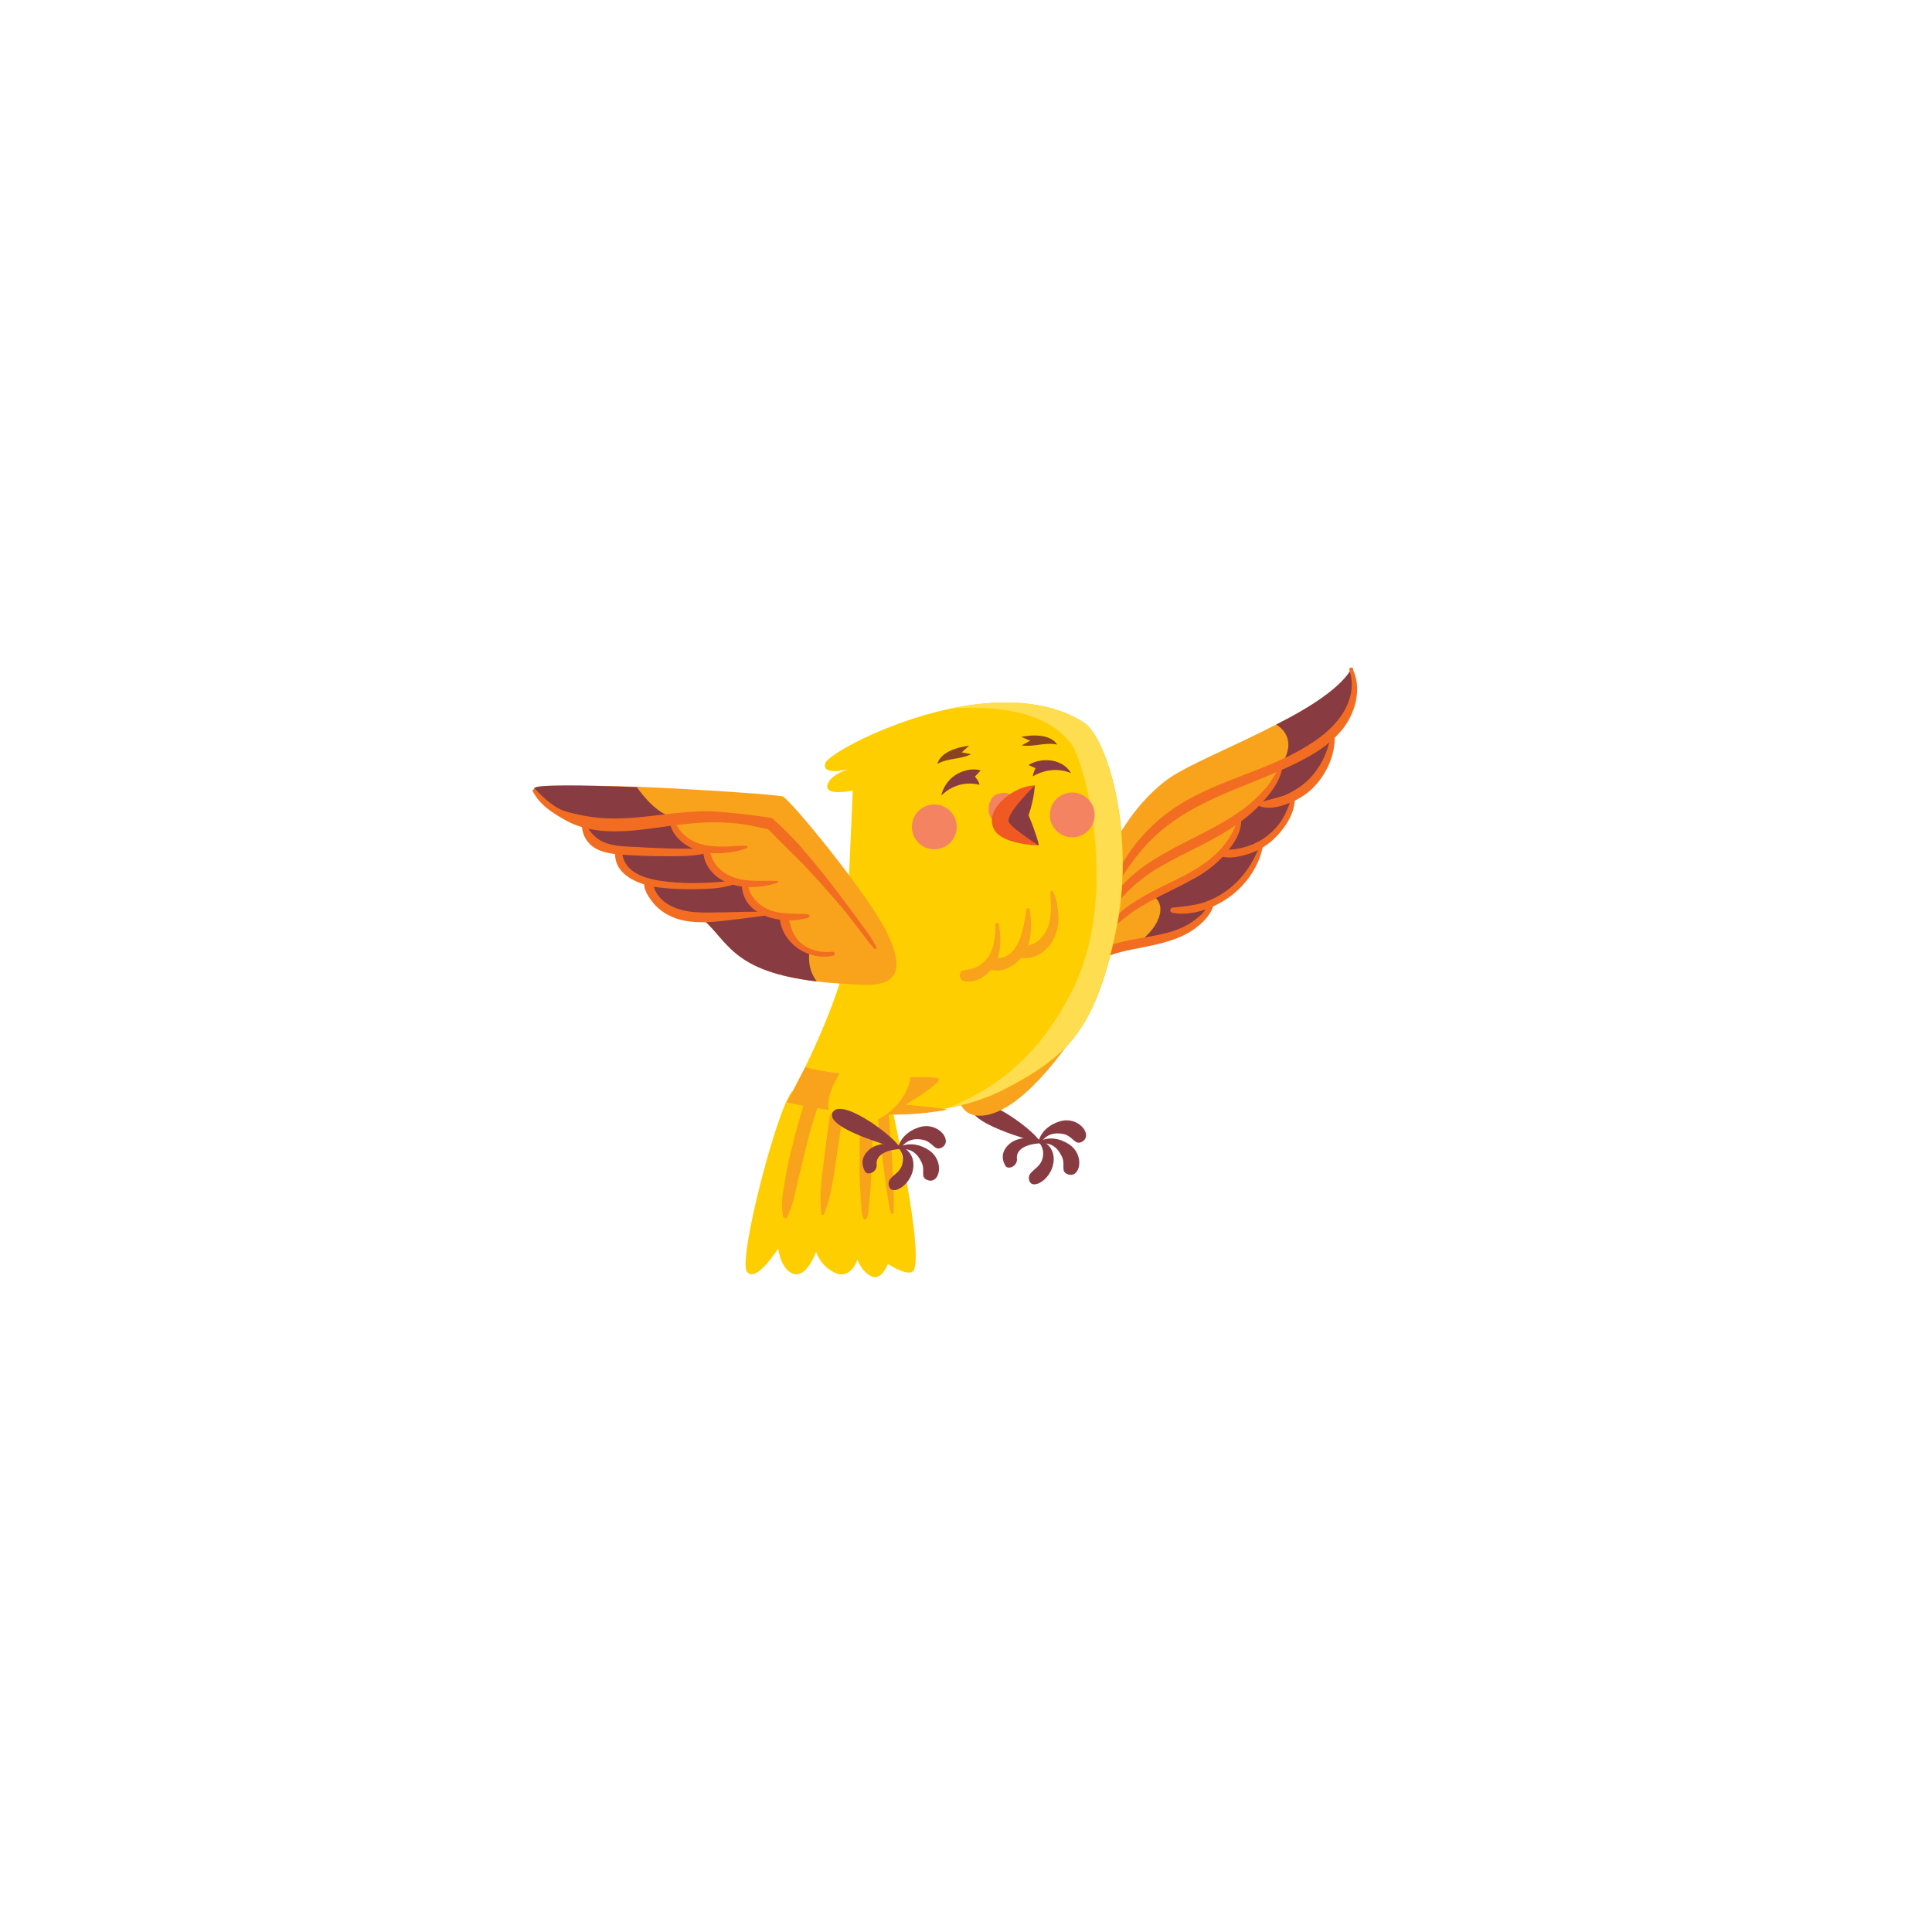 <?xml version="1.0" encoding="utf-8"?>
<!-- Generator: Adobe Illustrator 22.1.0, SVG Export Plug-In . SVG Version: 6.00 Build 0)  -->
<svg version="1.1" id="OBJECTS" xmlns="http://www.w3.org/2000/svg" xmlns:xlink="http://www.w3.org/1999/xlink" x="0px" y="0px"
	 viewBox="0 0 500 500" style="enable-background:new 0 0 500 500;" xml:space="preserve">
<style type="text/css">
	.st0{fill:#FFCE01;}
	.st1{fill:#F9A21B;}
	.st2{fill:#893B42;}
	.st3{fill:#F26D21;}
	.st4{fill:#FFDD51;}
	.st5{fill:#F48361;}
	.st6{fill:#F05922;}
	.st7{fill:#89441F;}
</style>
<g>
	<g>
		<path class="st0" d="M230.2,283.6c0,0,9.9,43.8,5.8,45.6c-1.9,0.8-6.2-2.1-6.2-2.1s-1.7,4.5-4.3,3.2c-2.6-1.3-3.6-4.3-3.6-4.3
			s-1.7,5.3-5.8,3.4c-4-1.9-4.9-5.5-4.9-5.5s-2.3,6.8-5.8,5.8c-3.4-1.1-4-6.6-4-6.6s-5.8,9.2-8.1,6c-2.3-3.2,7.5-41.1,11.5-46.4
			C214.9,275.1,230.2,283.6,230.2,283.6z"/>
		<path class="st1" d="M203.1,305.9c0.5-3.1,1.1-6.1,1.9-9.1c0.7-2.9,1.5-5.9,2.4-8.8c0.9-3,1.8-6.2,3.1-9c0.8-1.8,3.6-0.5,3.1,1.3
			c-0.8,2.9-1.9,5.8-2.8,8.7c-0.9,2.9-1.7,5.8-2.4,8.8c-0.7,2.9-1.4,5.7-2.1,8.6c-0.7,2.9-1.2,6-2.6,8.6c-0.2,0.4-0.9,0.3-1-0.1
			C202,311.8,202.6,308.8,203.1,305.9z"/>
		<path class="st1" d="M213.4,299.1c0.3-2.6,0.6-5.1,1-7.6c0.2-1.3,0.3-2.6,0.5-3.9c0.2-1.2,0.1-2.6,0.8-3.7
			c0.7-1.1,2.3-0.9,2.7,0.3c0.4,1.2,0,2.6-0.2,3.8c-0.2,1.3-0.4,2.6-0.6,3.9c-0.4,2.5-0.7,5.1-1.1,7.6c-0.8,4.9-1.3,10.2-3.3,14.8
			c-0.1,0.2-0.5,0.2-0.6-0.1C211.9,309.2,212.8,304,213.4,299.1z"/>
		<path class="st1" d="M222.5,301.2c0-5-0.1-10,0.3-15c0.2-2,3-2,3.1,0c0.2,5-0.2,10-0.3,15c-0.1,2.5-0.2,5-0.4,7.5
			c-0.1,1.1-0.2,2.2-0.3,3.3c-0.1,1.1-0.1,2.4-0.7,3.4c-0.2,0.3-0.5,0.3-0.7,0c-0.5-1-0.5-2.1-0.6-3.2c-0.1-1.2-0.2-2.3-0.2-3.5
			C222.5,306.2,222.4,303.7,222.5,301.2z"/>
		<path class="st1" d="M229.6,285c0.4,2.4,0.5,4.9,0.7,7.3c0.2,2.3,0.4,4.6,0.5,7c0.3,4.8,0.6,9.6,0.5,14.4c0,0.5-0.7,0.6-0.8,0.1
			c-1-4.6-1.5-9.4-2.1-14c-0.3-2.3-0.6-4.6-0.8-7c-0.3-2.5-0.7-5-0.7-7.5C226.8,283.9,229.3,283.4,229.6,285z"/>
	</g>
	<g>
		<path class="st2" d="M252.5,285.7c-0.6,0.3-5.7,3.7,16.4,10.1C270.7,295.1,256.5,283.7,252.5,285.7z"/>
		<path class="st1" d="M278.4,267.3c-0.1,0-12.1,19.2-23.1,21.3c-6.2,1-7.2-3.2-8.1-7.4c-0.9-4.3,11.2-17.8,12-18.7
			C260,261.6,278.4,267.3,278.4,267.3z"/>
		<path class="st2" d="M267.8,294.6c0,0,5,0.8,4.9,5.5c-0.1,4.8-5.4,8.1-6.3,5.5c-0.9-2.5,2.7-2.9,3.4-5.8
			C270.7,296.5,267.8,294.6,267.8,294.6z"/>
		<path class="st2" d="M268.9,295.8c-0.3-0.5,3.4-2.5,7.7,0.3c4.4,2.8,2.9,9.3-0.5,7.7c-1.7-0.8-0.2-2.5-1.4-4.7
			C272.5,294.7,269.2,296.3,268.9,295.8z"/>
		<path class="st2" d="M269,295.9c-0.6-0.1,0.3-4.2,5.3-5.7c5-1.5,8.9,3.9,5.5,5.4c-1.7,0.7-2.1-1.5-4.5-2.1
			C270.5,292.5,269.6,296,269,295.9z"/>
		<path class="st2" d="M269,295.9c0,0-6.4,0.2-5.8,4.2c-0.1,2-2.5,2.6-3,1.6c-0.6-1-1.6-3.4,1.1-5.7
			C264,293.6,269.5,294.6,269,295.9z"/>
	</g>
	<g>
		<path class="st1" d="M282.2,250.4c5.1-5.2,9.1-6.3,13.1-6.9c2-0.3,3.9-0.5,6-1c6.3-1.5,9.6-2.8,12.9-9.3c4-0.3,8.3-4.8,12.6-14.1
			c3.8-2,5.8-5.8,8.6-12.9c5.8-2.8,7.3-6,10.1-17.1c5-3.5,6-9.1,4.5-16.4c-2.8,5.2-10.8,10.3-19.7,14.8
			c-11.2,5.8-23.8,10.8-28.7,14.6c-8.8,6.8-13.4,16.4-13.9,17.9C287.7,220.1,284.7,227.9,282.2,250.4z"/>
		<path class="st2" d="M295.3,243.5c2-0.3,3.9-0.5,6-1c6.3-1.5,9.6-2.8,12.9-9.3c4-0.3,8.3-4.8,12.6-14.1c3.8-2,5.8-5.8,8.6-12.9
			c5.8-2.8,7.3-6,10.1-17.1c5-3.5,6-9.1,4.5-16.4c-2.8,5.2-10.8,10.3-19.7,14.8c2.2,1.4,5.3,4.8,0.9,11c-1.3,4.4-3.6,9.2-10.6,13.4
			c-2,6.6-3.3,10.2-12.8,15.2c-6.9,3.7-9.1,5-9.1,5s2.6,1.5,1.2,5.4C299.1,239.8,297.4,241.6,295.3,243.5z"/>
		<path class="st3" d="M287.2,230.8c0.5-1.3,1.1-2.6,1.7-3.9c0.5-1.3,1.1-2.6,1.8-3.8c1.4-2.4,3.1-4.7,4.9-6.7
			c3.9-4.4,8.6-7.9,13.8-10.5c10.5-5.4,22.6-7.9,32.2-15.1c5.5-4.1,9.9-10.4,7.6-17.5c-0.1-0.4,0.5-0.8,0.8-0.3
			c2.6,5.1,0.8,11.6-2.7,15.9c-3.8,4.6-9.3,7.5-14.6,9.9c-11.2,5.1-23.3,8.4-32.7,16.6c-2.5,2.2-4.7,4.6-6.6,7.2
			c-1,1.3-1.9,2.6-2.8,4c-1,1.5-1.6,3.1-2.3,4.7C288,231.7,287,231.3,287.2,230.8z"/>
		<path class="st3" d="M326.1,207.7c2.1-0.8,4.3-1.1,6.4-1.9c2.1-0.9,4.2-2.2,5.8-3.7c3.5-3.3,5.3-7.4,6.2-12
			c0.1-0.5,0.9-0.4,0.9,0.1c0.3,5-2.1,10.2-5.6,13.7c-1.8,1.8-4,3.1-6.3,4c-2.3,0.9-5,1.6-7.4,0.8
			C325.7,208.5,325.7,207.9,326.1,207.7z"/>
		<path class="st3" d="M316.1,220.2c1-0.3,2.1-0.3,3.1-0.4c1-0.1,2-0.3,3-0.6c2.1-0.6,4.2-1.6,5.9-3c1.6-1.3,3-2.8,4-4.6
			c1-1.7,1.6-3.6,2.4-5.5c0.1-0.3,0.6-0.1,0.6,0.2c0.2,4.3-3,8.8-6.2,11.5c-1.8,1.5-3.8,2.6-6.1,3.3c-2.1,0.6-4.9,1.3-7,0.4
			C315.3,221.2,315.6,220.4,316.1,220.2z"/>
		<path class="st3" d="M303.5,234.9c2.6-0.3,5.1-0.5,7.6-1.2c2.5-0.8,4.9-2,7-3.7c4-3.1,6.7-7.5,8.3-12.2c0.1-0.4,0.7-0.2,0.6,0.2
			c-0.7,5.3-3.9,10.3-8.1,13.6c-4.1,3.2-10.3,5.7-15.6,4.6C302.6,235.9,302.8,234.9,303.5,234.9z"/>
		<path class="st3" d="M282.5,247.4c4.6-3.9,11.4-4.2,17-5.4c2.9-0.6,5.8-1.4,8.4-3c1.1-0.7,2.1-1.5,3.1-2.4c1-1,1.5-2.2,2.4-3.2
			c0.2-0.3,0.7-0.1,0.7,0.3c-0.2,2.4-2.4,4.7-4.2,6.1c-2.2,1.8-4.9,3-7.6,3.8c-3.1,1-6.4,1.5-9.7,2.2c-1.6,0.3-3.1,0.7-4.6,1.2
			c-1.6,0.5-3,1.3-4.5,2C282.7,249.3,281.6,248.1,282.5,247.4z"/>
		<path class="st3" d="M287.1,233.7c7.9-13.5,25.2-16.2,36.5-25.8c1.5-1.3,2.9-2.7,4.2-4.2c1.3-1.6,2.2-3.4,3.4-5.1
			c0.2-0.3,0.7-0.1,0.6,0.3c-0.5,3.2-2.9,6.3-5,8.6c-2.3,2.6-5.2,4.9-8.1,6.8c-6.7,4.4-14.3,7.2-21,11.6c-3.5,2.4-6.7,5.3-9.2,8.7
			C288,235.4,286.5,234.7,287.1,233.7z"/>
		<path class="st3" d="M287.9,238.5c1.9-2.9,5.3-4.9,8.2-6.6c3.3-1.9,6.7-3.4,10-5.1c3.3-1.7,6.5-3.7,9.1-6.3
			c1.2-1.2,2.3-2.6,3.2-4.1c0.9-1.4,1.4-3,2.1-4.5c0.2-0.4,0.7-0.2,0.7,0.2c0.2,3.2-2,6.5-4,8.8c-2.4,2.8-5.4,5-8.6,6.7
			c-3.4,1.9-7,3.5-10.5,5.4c-1.6,0.9-3.2,1.8-4.7,2.8c-1.6,1.1-3.1,2.4-4.6,3.6C288.3,239.9,287.5,239.1,287.9,238.5z"/>
	</g>
	<g>
		<path class="st0" d="M203.8,284.9c13.4,2.9,28.3,4.4,41.5,1.9c5.2-1,10.2-2.6,14.7-4.9c15.9-8.3,23.2-14.9,28.7-40.3
			c5.5-25.5-2.1-50.8-8.3-54.7c-9.7-6.1-22.6-6-34.5-3.5c-16.9,3.6-31.7,12-32.3,14.1c-1,3.3,5.3,1.7,6,1.5c-0.6,0.2-5,1.7-5.5,4.3
			c-0.5,2.8,6.6,1.3,6.6,1.3l-2,45.1c0,0-2.4,10.2-10.2,26.2C207.1,278.7,205.5,281.7,203.8,284.9z"/>
		<path class="st1" d="M263.9,244.8c3.2,0.4,5.8-1.5,7.1-4.4c0.7-1.5,0.9-3.2,1-4.8c0.1-1.6-0.3-3.3-0.1-4.9c0-0.2,0.4-0.2,0.5-0.1
			c1.1,1.7,1.3,4.2,1.5,6.2c0.1,2-0.2,4-1,5.8c-1.6,3.6-5.4,6.1-9.3,5.2C261.9,247.3,262.2,244.6,263.9,244.8z"/>
		<path class="st1" d="M256.1,248c1.5-0.1,2.8,0.2,4.2-0.5c1.3-0.6,2.2-1.7,2.9-2.9c1.6-2.9,1.9-6,2.4-9.2c0.1-0.5,0.9-0.5,0.9,0
			c0.6,3.9,0.6,8.4-1.7,11.8c-1.9,2.8-6.5,5.5-9.6,3C254.3,249.4,255.1,248,256.1,248z"/>
		<path class="st1" d="M249.4,251.1c1.2-0.2,2.4-0.3,3.5-0.9c1.1-0.6,2.1-1.5,2.8-2.5c1.7-2.5,1.9-5.5,1.9-8.4
			c0-0.5,0.8-0.7,0.9-0.1c0.6,3.4,0.7,7.1-1,10.3c-1.5,2.7-4.8,5.2-8.1,4.4C248.1,253.5,248,251.4,249.4,251.1z"/>
		<path class="st1" d="M203.6,285.3c13.4,2.9,28.3,4.4,41.5,1.9c-0.9-0.5-10.8-1.3-10.8-1.3s8.6-5,8.7-6.6
			c0.1-1.4-18.7,0.9-34.6-3.1C206.9,279.1,205.4,282.1,203.6,285.3z"/>
		<path class="st4" d="M245.2,286.8c5.2-1,10.2-2.6,14.7-4.9c15.9-8.3,23.2-14.9,28.7-40.3c5.5-25.5-2.1-50.8-8.3-54.7
			c-9.7-6.1-22.6-6-34.5-3.5c9.5-0.7,25.4-0.3,32,10c4.5,8.9,11.1,41-0.5,63.3C267.9,275.2,256,282.3,245.2,286.8z"/>
	</g>
	<g>
		<g>
			<path class="st5" d="M261.4,205.5c0,0-2-0.8-3.9,0.3c-1.8,1.2-2.3,4.8-0.6,6.4C259.3,210,261.4,205.5,261.4,205.5z"/>
			<path class="st2" d="M267.8,203.3c0,0-0.1,3.3-1.6,7.7c1.6,3.8,2.8,7.6,2.6,7.8c-6-2.3-10.7-5.3-10.6-7.3
				C258.2,209.5,267.1,203,267.8,203.3z"/>
			<path class="st6" d="M267.8,203.3c0,0-7,6.7-6.8,9.2c0.1,1.4,7.8,6.3,7.8,6.3s-9.4-0.2-11.5-4.1
				C254.3,209.2,263.1,203.1,267.8,203.3z"/>
		</g>
		<g>
			<circle class="st5" cx="241.8" cy="214" r="5.8"/>
			<path class="st5" d="M271.7,210.9c0,3.2,2.6,5.8,5.8,5.8c3.2,0,5.8-2.6,5.8-5.8c0-3.2-2.6-5.8-5.8-5.8
				C274.3,205.1,271.7,207.7,271.7,210.9z"/>
		</g>
		<g>
			<path class="st2" d="M252.3,201l1.5-1.6c0,0-2.4-1-5.9,0.8c-3.7,2-4.3,5.7-4.3,5.7s3.8-4.3,9.9-2.8
				C253.3,202,252.3,201,252.3,201z"/>
			<path class="st7" d="M251.3,195.2l-2.4-0.5l1.9-1.7c0,0-7.1,0.6-8.2,4.7C245.4,196.1,248.5,196.6,251.3,195.2z"/>
		</g>
		<g>
			<path class="st2" d="M268,198.8l-1.8-0.8c0,0,2.1-1.6,5.7-1.2c3.9,0.5,5.3,3.3,5.3,3.3s-4.5-2.3-9.9,0.8
				C267.4,199.9,268,198.8,268,198.8z"/>
			<path class="st7" d="M264.4,192.9l2.2-1.2l-2.3-1c0,0,7-1.6,9.3,2C270.4,192,267.6,193.4,264.4,192.9z"/>
		</g>
	</g>
	<g>
		<path class="st1" d="M138.3,204c-0.2,2.2,6.7,9.4,13.3,9.4c2.4,5.9,5.4,7.1,8.1,7.6c0.7,4.2,3.2,6.4,7.7,7.7
			c0.8,4.5,5.2,9.4,14.5,9.2c6.7,5.9,7.7,13.5,29.5,16.1c3.5,0.4,7.6,0.7,12.4,0.9c4.9,0,12.4-0.8,5.3-14.4
			c-5.3-10.1-24.8-33.9-26.6-34.4c-2.4-0.5-21.1-1.8-37.7-2.5C150.8,203.2,138.4,203,138.3,204z"/>
		<path class="st2" d="M138.3,204c-0.2,2.2,6.7,9.4,13.3,9.4c2.4,5.9,5.4,7.1,8.1,7.6c0.7,4.2,3.2,6.4,7.7,7.7
			c0.8,4.5,5.2,9.4,14.5,9.2c6.7,5.9,7.7,13.5,29.5,16.1c-1.8-2.3-2.3-5.1-1.9-7.9c-3.4-1.2-6.6-3.7-6-8.9c-6.6-1.5-9.1-3-10.2-7.7
			c-8.2-2-8.9-3.9-10.3-9.6c-6-1.2-8.6-4.7-8.4-8.4c-4.1-0.4-8.1-5.4-9.8-7.8C150.8,203.2,138.4,203,138.3,204z"/>
		<path class="st3" d="M138.5,204.2c2.4,2.5,5.2,5.2,8.6,6c3.5,0.9,6.8,1.5,10.4,1.6c9.2,0.3,18.2-2.2,27.3-1.8
			c5,0.3,14.7,1.5,15.1,1.8c2.6,2.3,6.3,6,8.5,8.7c2.2,2.7,4.5,5.3,6.6,8.1c2.1,2.7,4.1,5.4,6.1,8.1c1,1.4,2,2.7,3,4.1
			c1,1.4,2,2.8,2.7,4.4c0.1,0.3-0.3,0.5-0.5,0.3c-1.1-1.1-2-2.4-3-3.7c-1.1-1.4-2.2-2.9-3.3-4.3c-2.1-2.7-4.4-5.3-6.7-7.9
			c-2.2-2.5-4.5-5-6.9-7.4c-2.5-2.4-7.5-7.5-7.6-7.6c-2.2-0.4-4.3-1-6.5-1.3c-2.3-0.3-4.7-0.5-7.1-0.5c-4.8,0-9.6,0.6-14.4,1.3
			c-7.9,1.1-17.1,2.3-24.4-1.8c-3.4-1.9-6.9-4.1-8.6-7.7C138,204.3,138.3,204,138.5,204.2z"/>
		<path class="st3" d="M174.7,212.5c1.1,3.1,3.8,5.2,6.9,6c1.8,0.5,3.7,0.6,5.5,0.6c2,0,4-0.3,6-0.2c0.4,0,0.4,0.5,0.1,0.6
			c-2,0.8-4.4,1.2-6.6,1.3c-2.2,0.1-4.4-0.1-6.4-0.8c-3.2-1.2-6.2-3.6-6.9-7.2C173.1,211.9,174.4,211.6,174.7,212.5z"/>
		<path class="st3" d="M183.7,219.9c0.5,3.6,2.9,6,6.3,7.2c3.7,1.3,7.4,0.7,11.2,0.9c0.2,0,0.3,0.3,0.1,0.4c-4,1.4-9,1.7-13,0.1
			c-3.4-1.4-6.3-4.5-6.3-8.4C181.9,219.2,183.5,218.9,183.7,219.9z"/>
		<path class="st3" d="M193.6,229.3c0.6,2.8,2.7,5,5.3,6.1c3.3,1.4,6.8,0.9,10.2,1.2c0.5,0.1,0.6,0.7,0.1,0.9
			c-6.3,1.9-16.5,0-17.2-8C192,228.6,193.4,228.4,193.6,229.3z"/>
		<path class="st3" d="M204.1,237.4c0.4,2.4,1.2,4.9,3.1,6.6c2.2,1.9,5.3,2.7,8.2,2.3c0.6-0.1,0.9,0.8,0.3,1
			c-6.3,1.5-13.2-3-13.9-9.6C201.6,236.4,203.9,236,204.1,237.4z"/>
		<path class="st3" d="M167.3,227.5c0.2-0.2,0.5-0.3,0.8-0.1c0.9,0.5,1,1.8,1.3,2.7c0.5,1.2,1.3,2.2,2.2,3c2.1,1.8,4.9,2.6,7.6,2.9
			c2.9,0.3,5.8,0.1,8.8,0.1c3.2-0.1,6.4-0.2,9.6-0.1c0.5,0,0.7,0.9,0.1,1c-3.5,0.5-6.9,0.9-10.4,1.3c-3.3,0.4-6.7,0.6-10,0
			c-2.9-0.5-5.7-1.9-7.7-4C168.3,232.9,165.5,229.2,167.3,227.5z"/>
		<path class="st3" d="M159.2,220.5c0.1-1.1,1.7-1.1,1.8,0c0.5,5.9,7.1,7.2,11.9,7.7c2.8,0.3,5.6,0.4,8.5,0.3c1.4,0,2.7-0.1,4.1-0.2
			c1.5-0.1,3.1-0.3,4.6-0.2c0.3,0,0.5,0.4,0.2,0.6c-2.8,1.2-6.3,1.3-9.3,1.4c-3.4,0.1-6.9,0-10.3-0.4
			C165.6,229.1,158.8,226.6,159.2,220.5z"/>
		<path class="st3" d="M151.7,213.5c1.1,2.1,2.9,4,5.2,4.7c2.6,0.9,5.5,0.9,8.1,1c2.8,0.2,5.6,0.3,8.4,0.4c3,0.1,6-0.1,8.9,0.2
			c0.6,0.1,0.8,0.9,0.1,1.1c-3.1,0.7-6.4,0.7-9.6,0.7c-3.4,0-6.8-0.1-10.2-0.3c-2.8-0.2-5.9-0.3-8.4-1.7c-2.2-1.2-3.5-3.4-3.6-5.9
			C150.8,213.3,151.5,213.1,151.7,213.5z"/>
	</g>
	<g>
		<path class="st0" d="M235.8,277.7c-0.6,8.2-9.5,14.7-16.6,13.5c-10.4-1.8-1.5-15.6,2.6-18.7S236.4,269.5,235.8,277.7z"/>
		<g>
			<path class="st2" d="M216.2,287.2c-0.6,0.3-5.7,3.7,16.4,10.1C234.4,296.6,220.2,285.2,216.2,287.2z"/>
			<path class="st2" d="M231.5,296.1c0,0,5,0.8,4.9,5.5c-0.1,4.8-5.4,8.1-6.3,5.5s2.7-2.9,3.4-5.8
				C234.4,298,231.5,296.1,231.5,296.1z"/>
			<path class="st2" d="M232.6,297.3c-0.3-0.5,3.4-2.5,7.7,0.3c4.4,2.8,2.9,9.3-0.5,7.7c-1.7-0.8-0.2-2.5-1.4-4.7
				C236.2,296.2,232.9,297.8,232.6,297.3z"/>
			<path class="st2" d="M232.7,297.4c-0.6-0.1,0.3-4.2,5.3-5.7c5-1.5,8.9,3.9,5.5,5.4c-1.7,0.7-2.1-1.5-4.5-2.1
				C234.2,294,233.3,297.5,232.7,297.4z"/>
			<path class="st2" d="M232.7,297.4c0,0-6.4,0.2-5.8,4.2c-0.1,2-2.5,2.6-3,1.6c-0.6-1-1.6-3.4,1.1-5.7
				C227.7,295.1,233.2,296.1,232.7,297.4z"/>
		</g>
	</g>
</g>
</svg>
